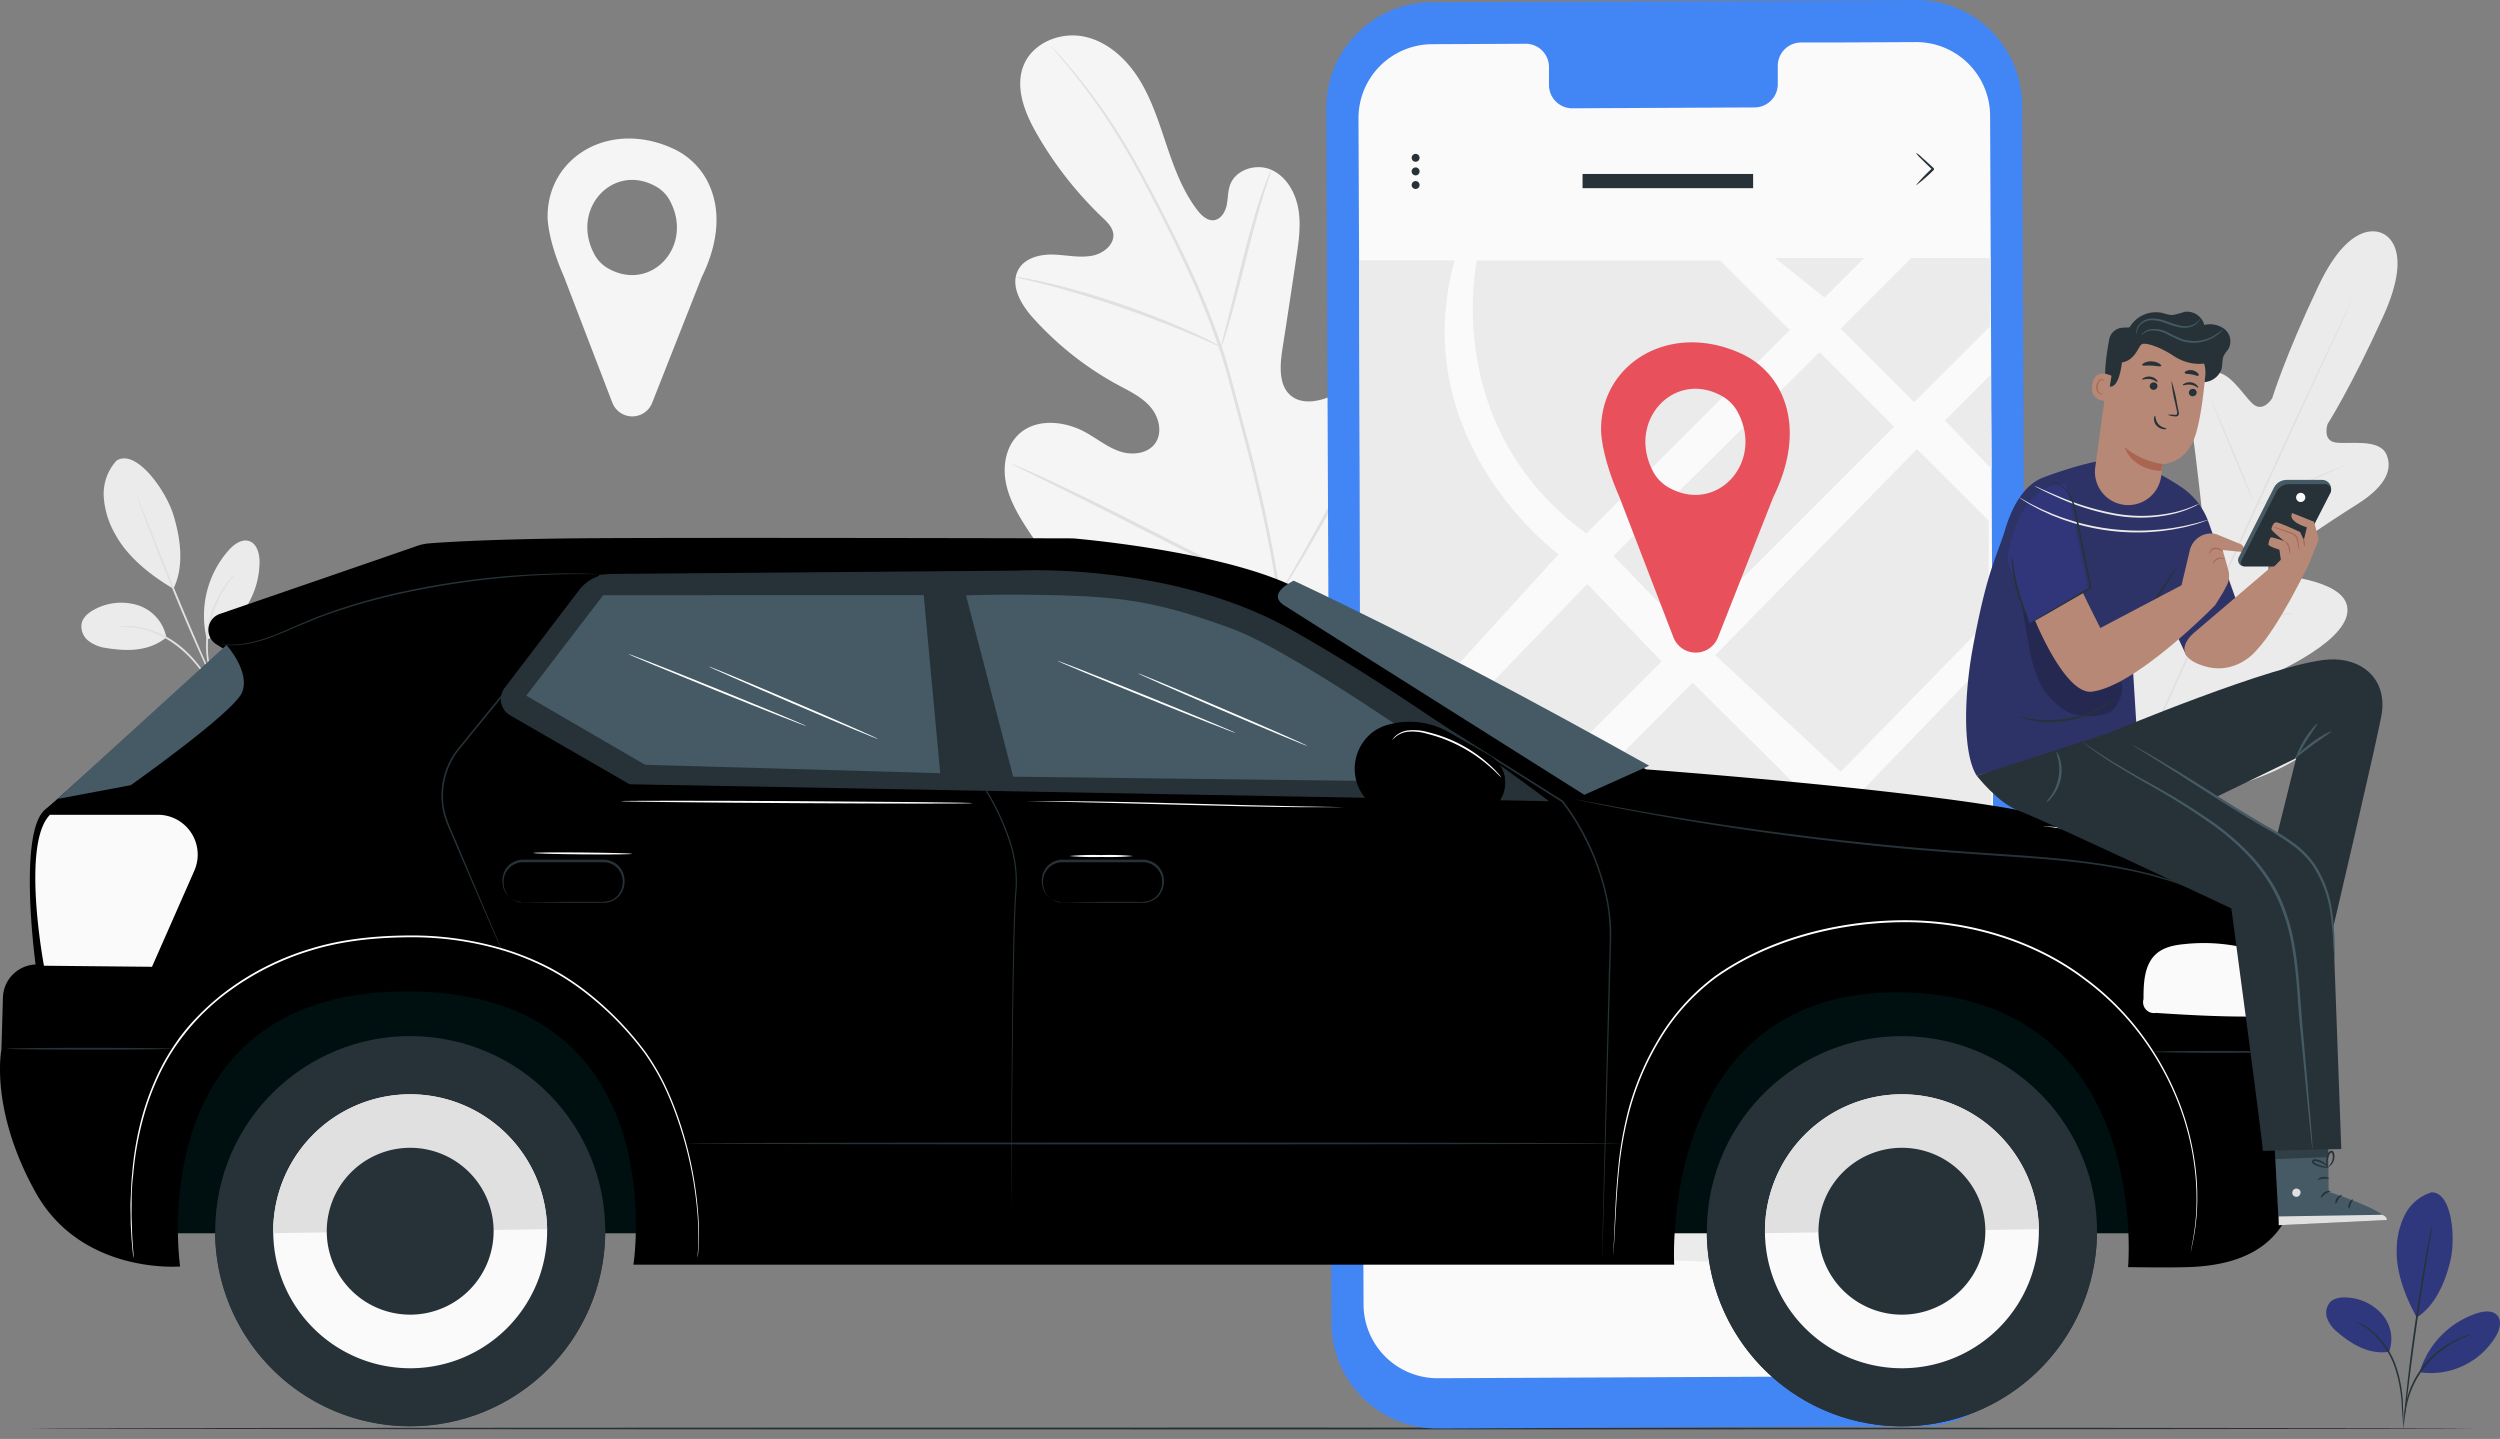 <svg xmlns="http://www.w3.org/2000/svg" width="703.778" height="405.082" viewBox="0 0 703.778 405.082"><rect x="0" y="0" width="703.778" height="405.082" fill="#808080" stroke="none"/><defs><style>.a{fill:#ebebeb;}.b{fill:#e0e0e0;}.c{fill:#f5f5f5;}.d{fill:#263238;}.e{fill:#4285f4;}.f{fill:#fafafa;}.g{fill:#e8505b;}.h{fill:#000f10;}.i{opacity:0.5;}.j{opacity:0.4;}.k{fill:#fff;}.l{fill:#455a64;}.m{fill:#2e3367;}.n{opacity:0.2;}.o{fill:#b78876;}.p{fill:#aa6550;}.q{fill:#303679;}.r{opacity:0.3;}.s{fill:#2f387c;}</style></defs><g transform="translate(0)"><path class="a" d="M639.77,126.367a13.888,13.888,0,0,0-3.572,10.265,24.5,24.5,0,0,0,3.326,10.614c3.48,6.344,10.019,11.507,16.28,15.151,3.583-7.185,1.376-16.249,0-20.776-2.238-7.185-10.614-18.713-15.993-15.295" transform="translate(-606.987 3.331)"/><path class="a" d="M663.915,175.042a11.876,11.876,0,0,0-7.853-8.992,15.787,15.787,0,0,0-12.154,1.026c-1.725.873-3.439,2.176-3.849,4.106a5.132,5.132,0,0,0,1.879,4.794,10.264,10.264,0,0,0,4.958,2.053c6.159,1.026,12.205.944,17.019-2.956" transform="translate(-617.09 4.379)"/><path class="b" d="M654.2,192.313a8.106,8.106,0,0,0-.76-1.283l-2.2-3.418c-1.889-2.833-4.5-6.929-8.664-10.265a25.5,25.5,0,0,0-12.143-5.481,17.154,17.154,0,0,0-4.106-.113,6.335,6.335,0,0,0-1.1.154c-.246.031-.38.082-.38.1a26.69,26.69,0,0,1,5.5.216,26.339,26.339,0,0,1,11.887,5.564c4.106,3.233,6.724,7.247,8.684,10.029.975,1.406,1.766,2.556,2.33,3.326A8.508,8.508,0,0,0,654.2,192.313Z" transform="translate(-591.821 4.549)"/><path class="b" d="M624.4,135.48a3.743,3.743,0,0,0,.174.626c.164.452.359,1.026.606,1.755.534,1.519,1.334,3.716,2.34,6.416,2.053,5.4,4.907,12.821,8.284,20.941s6.611,15.4,9.023,20.643c1.2,2.618,2.2,4.732,2.895,6.159.339.688.616,1.232.821,1.663a3.454,3.454,0,0,0,.318.565,3.084,3.084,0,0,0-.216-.606c-.2-.441-.431-1.027-.739-1.7-.667-1.54-1.6-3.654-2.741-6.251-2.32-5.276-5.492-12.575-8.869-20.694s-6.323-15.51-8.428-20.869c-1.027-2.638-1.889-4.794-2.494-6.354-.287-.708-.513-1.283-.7-1.725a2.567,2.567,0,0,0-.277-.565Z" transform="translate(-586.023 3.59)"/><path class="a" d="M615.128,175.555a27.808,27.808,0,0,1,6.3-24.636c1.5-1.663,3.706-3.254,5.81-2.494s2.8,3.408,2.843,5.656a23.763,23.763,0,0,1-14.6,21.946" transform="translate(-557.011 3.928)"/><path class="b" d="M629.313,157.38a7.657,7.657,0,0,0-1.026,1.026,12.891,12.891,0,0,0-1.026,1.273,19.222,19.222,0,0,0-1.273,1.776,23.668,23.668,0,0,0-1.345,2.269,27.5,27.5,0,0,0-1.314,2.751,31.3,31.3,0,0,0-1.858,6.7,30.311,30.311,0,0,0-.185,6.97,25.173,25.173,0,0,0,.462,3,22.713,22.713,0,0,0,.657,2.566,20.856,20.856,0,0,0,.739,2.053,12.24,12.24,0,0,0,.667,1.509,8.048,8.048,0,0,0,.677,1.232c.113,0-.842-1.817-1.724-4.9a23.465,23.465,0,0,1-.585-2.546,24.918,24.918,0,0,1-.411-2.967,31.064,31.064,0,0,1,.216-6.836,32.492,32.492,0,0,1,1.8-6.611,29.438,29.438,0,0,1,1.242-2.72,25.458,25.458,0,0,1,1.283-2.279C628.03,158.92,629.4,157.452,629.313,157.38Z" transform="translate(-563.159 4.17)"/><path class="a" d="M125.9,64.015s9.444,3.079.287,23.291-15.7,30.395-15.7,30.395-1.571,4.671,2.33,5.2,12.318-1.232,14.279,3.418c2.053,4.825-1.324,9.618-8.356,14.012s-22.09,14.6-23.445,15.531-2.607,3.079,0,3.9,21.823,1.878,20.756,11S93.34,188.867,91.04,189.9s-2.864,2.053-2.607,3.377,6.754,1.026,12.205,1.591,11.692,2.115,10.645,7.309-13.57,16.6-45.043,21.187l-14.72,1.17-8.612-12.082c-16.845-26.976-16.239-43.893-12.954-48.05s8.52-.431,12.451,3.387,7.955,8.931,9.115,8.284,1.612-1.714.883-4.168-7.8-24.78-1.55-31.472,19.5,7.268,21.8,8.735,3.131-.924,2.967-2.525-2.125-19.719-3.316-27.921.308-13.868,5.286-15.4c4.8-1.529,8.92,6.056,11.846,8.684s5.481-1.591,5.481-1.591,3.5-11.569,13.026-31.647,18.138-14.669,18.138-14.669" transform="translate(544.747 1.681)"/><path class="b" d="M40.609,227.555c6.929-14.771,18.805-41.234,29.152-63.91s19.688-43.113,26.545-57.976l8.15-17.5,2.176-4.794.565-1.242.185-.431s-.082.133-.226.411l-.606,1.222-2.289,4.732c-1.981,4.106-4.814,10.08-8.274,17.45-6.939,14.771-16.352,35.26-26.689,57.925S47.127,212.588,40.27,227.4" transform="translate(555.063 2.165)"/><path class="b" d="M67.187,127.56a4.763,4.763,0,0,0-1.026.339c-.636.236-1.56.616-2.689,1.088-2.269.944-5.358,2.34-8.735,3.942l-8.643,4.106-2.628,1.232a4.733,4.733,0,0,0-.944.493,5.029,5.029,0,0,0,1.026-.329c.647-.246,1.56-.616,2.689-1.109,2.258-.975,5.328-2.4,8.7-4l8.674-4.106c1.027-.493,1.92-.893,2.628-1.222A5.039,5.039,0,0,0,67.187,127.56Z" transform="translate(592.949 3.38)"/><path class="b" d="M79.577,138.376c.123,0-2.474-6.549-5.789-14.515s-6.159-14.371-6.221-14.371,2.474,6.539,5.8,14.5S79.464,138.417,79.577,138.376Z" transform="translate(554.845 2.901)"/><path class="b" d="M97.924,172.8a4.9,4.9,0,0,0-.647-.883l-1.858-2.31c-1.56-1.95-3.716-4.65-5.984-7.719s-4.229-5.913-5.635-7.986l-1.663-2.443a3.983,3.983,0,0,0-.657-.873,5.788,5.788,0,0,0,.5.965c.359.606.883,1.478,1.55,2.535,1.334,2.115,3.254,5,5.533,8.079s4.476,5.748,6.159,7.647c.821.955,1.488,1.714,1.971,2.217a4.96,4.96,0,0,0,.729.77Z" transform="translate(522.219 3.99)"/><path class="b" d="M82.154,168.11a4.1,4.1,0,0,0-1.026.062l-2.72.349c-2.3.308-5.461.77-8.941,1.3s-6.652,1.026-8.931,1.447l-2.689.482A4.885,4.885,0,0,0,56.82,172a4.108,4.108,0,0,0,1.026-.062l2.72-.349c2.289-.308,5.461-.77,8.941-1.3s6.641-1.026,8.931-1.447l2.689-.482a4.885,4.885,0,0,0,1.027-.246Z" transform="translate(563.303 4.454)"/><path class="b" d="M97.657,200.22a6.636,6.636,0,0,0-1.283.092l-3.49.431c-2.936.38-6.99.944-11.476,1.591s-8.52,1.252-11.456,1.714l-3.459.575a7.2,7.2,0,0,0-1.263.267,5.725,5.725,0,0,0,1.283-.092l3.49-.431c2.936-.38,7-.934,11.476-1.581s8.52-1.252,11.456-1.724l3.459-.565a7.346,7.346,0,0,0,1.263-.277Z" transform="translate(539.167 5.305)"/><path class="b" d="M116.178,205.192a6.818,6.818,0,0,0-.78-1.139l-2.248-3.008c-1.9-2.546-4.506-6.067-7.278-10.039s-5.194-7.627-6.929-10.265l-2.053-3.151a9.536,9.536,0,0,0-.79-1.129,6.723,6.723,0,0,0,.636,1.222c.441.78,1.1,1.878,1.94,3.233,1.663,2.71,4.034,6.4,6.816,10.378s5.43,7.473,7.4,9.967c1.026,1.252,1.8,2.248,2.361,2.926a7.865,7.865,0,0,0,.924,1.006Z" transform="translate(488.958 4.675)"/><path class="c" d="M373.063,186.893c26.3-13.232,36.194-43.421,39.274-71.4.513-4.671,1.735-9.5.113-13.9s-6.375-7.925-10.819-6.57c-3.685,1.129-5.769,4.927-8.212,7.966a27.572,27.572,0,0,1-12.41,8.838c-3.182,1.109-6.98,1.519-9.67-.524-3.685-2.782-3.357-8.4-2.659-13.016q2.012-12.9,3.921-25.816c.7-4.619,1.4-9.341.6-13.93s-3.387-9.136-7.606-11-10.029-.113-11.61,4.27c-.657,1.827-.565,3.839-.965,5.738s-1.612,3.9-3.511,4.168-3.582-1.3-4.763-2.854c-4.106-5.358-6.467-11.835-8.633-18.251s-4.209-12.965-7.8-18.682-9-10.614-15.562-11.918-14.217,1.735-16.824,7.986.226,13.437,3.593,19.319a104.475,104.475,0,0,0,18.477,23.609c1.3,1.242,2.73,2.587,3.08,4.383.554,3.233-2.8,5.872-5.995,6.436-3.613.657-7.3-.246-10.963-.339s-7.8.924-9.659,4.106c-2.577,4.445.657,9.978,4.106,13.776a89.233,89.233,0,0,0,23.979,18.888c3.223,1.735,6.641,3.346,9.043,6.159s3.449,7.185,1.324,10.193-6.539,3.449-10,2.279-6.375-3.572-9.587-5.348c-6.005-3.316-14.268-4.106-19.134.842-3.192,3.223-4.157,8.212-3.428,12.708s2.936,8.6,5.358,12.441c8.448,13.416,20.1,24.913,34.1,32.16s27.448,10.593,42.866,7.35" transform="translate(-7.706 0.257)"/><path class="b" d="M399.1,168.33a419.848,419.848,0,0,0-10.029-46.972l-3.254-12.184c-1.078-3.993-2.145-7.955-3.428-11.764a209.136,209.136,0,0,0-8.633-21.464c-3.08-6.7-6.231-12.944-9.238-18.754S358.6,46.013,355.745,41.24a166.913,166.913,0,0,0-15.172-21.556c-1.981-2.381-3.582-4.188-4.681-5.4l-1.222-1.273a4.5,4.5,0,0,0-.441-.441,2.617,2.617,0,0,0,.38.5l1.2,1.417c1.027,1.252,2.607,3.079,4.547,5.5A176.558,176.558,0,0,1,355.2,41.558c2.823,4.773,5.687,10.142,8.674,15.962s6.1,12.072,9.146,18.764a207.481,207.481,0,0,1,8.551,21.4c1.345,3.788,2.371,7.709,3.459,11.723l3.244,12.174a427.755,427.755,0,0,1,10.039,46.859" transform="translate(-38.408 0.333)"/><path class="b" d="M336.98,96.448a11.048,11.048,0,0,0,.729-1.909c.421-1.242,1.026-3.079,1.642-5.317,1.314-4.506,2.925-10.8,4.671-17.738s3.449-13.19,4.824-17.666c.688-2.238,1.263-4.044,1.673-5.286a9.52,9.52,0,0,0,.554-1.971,8.818,8.818,0,0,0-.862,1.858c-.513,1.211-1.18,2.987-1.94,5.215-1.54,4.445-3.326,10.7-5.081,17.645s-3.233,13.047-4.455,17.82c-.554,2.135-1.026,3.942-1.386,5.379a8.971,8.971,0,0,0-.369,1.971Z" transform="translate(6.8 1.234)"/><path class="b" d="M350.71,76a14.021,14.021,0,0,0,2.33.626c1.509.349,3.7.852,6.364,1.56,5.358,1.375,12.7,3.541,20.684,6.272S395.2,90,400.29,92.178c2.556,1.026,4.6,1.981,6.015,2.607a13.342,13.342,0,0,0,2.238.914,12.432,12.432,0,0,0-2.053-1.211c-1.375-.729-3.387-1.735-5.913-2.874-5.05-2.32-12.164-5.225-20.171-7.976a214.893,214.893,0,0,0-20.817-6.046c-2.7-.636-4.907-1.026-6.436-1.3A12.039,12.039,0,0,0,350.71,76Z" transform="translate(-64.763 2.014)"/><path class="b" d="M294.95,164.988a3.951,3.951,0,0,0,.513-.667l1.324-2.053c1.15-1.745,2.73-4.311,4.66-7.514,3.849-6.4,8.889-15.4,14.32-25.4s10.388-19.042,14.1-25.508c1.807-3.141,3.305-5.728,4.414-7.647.482-.831.872-1.519,1.191-2.053a3.5,3.5,0,0,0,.37-.76,5.772,5.772,0,0,0-.513.667l-1.324,2.053c-1.15,1.745-2.741,4.311-4.66,7.5-3.86,6.4-8.9,15.4-14.371,25.406s-10.378,19.041-14.094,25.508l-4.414,7.647-1.2,2.053A2.915,2.915,0,0,0,294.95,164.988Z" transform="translate(65.172 2.475)"/><path class="b" d="M334.76,127.22a6.807,6.807,0,0,0,.729.441l2.186,1.1,8.058,3.962c6.806,3.346,16.157,8.079,26.473,13.344s19.729,9.9,26.607,13.1c3.439,1.612,6.231,2.874,8.212,3.716l2.248.955a3.081,3.081,0,0,0,.811.277,3.449,3.449,0,0,0-.739-.441l-2.186-1.1L399.1,158.61c-6.806-3.346-16.147-8.079-26.473-13.344s-19.719-9.9-26.6-13.1c-3.439-1.612-6.231-2.874-8.212-3.716l-2.258-.955a3.081,3.081,0,0,0-.8-.277Z" transform="translate(-49.932 3.371)"/><path class="c" d="M489.12,59.885c0-16.742,17.594-27.356,35.537-18.959a20.4,20.4,0,0,1,9.433,9.043c4.517,8.746,2.525,18.734-1.57,27.017L518.56,112.38a6.015,6.015,0,0,1-11.209,0L493.678,76.761C488.915,65.921,489.12,59.885,489.12,59.885ZM506,74.461c12.061,7.011,24.277-5.954,17.666-18.744a9.946,9.946,0,0,0-3.829-4.106c-12.061-7.011-24.287,5.954-17.666,18.744A9.947,9.947,0,0,0,506,74.461Z" transform="translate(-334.964 1.007)"/><path class="d" d="M7.19,391.767c0,.144,153.974.267,343.876.267s343.876-.123,343.876-.267-153.974-.267-343.876-.267S7.19,391.613,7.19,391.767Z" transform="translate(1.46 10.373)"/><path class="e" d="M160.948,402.14,297.39,401.5a29.768,29.768,0,0,0,29.584-29.84L325.526,29.594A29.768,29.768,0,0,0,295.665,0L159.224.626a29.768,29.768,0,0,0-29.584,29.85l1.447,342.069a29.768,29.768,0,0,0,29.861,29.594Z" transform="translate(243.734 0)"/><path class="f" d="M159.2,12.135l26.453-.123a6.559,6.559,0,0,1,6.446,6.682v4.794a6.57,6.57,0,0,0,6.446,6.693l51.561-.246a6.559,6.559,0,0,0,6.4-6.744V18.4a6.58,6.58,0,0,1,6.4-6.744h9.31l23.147-.113a20.817,20.817,0,0,1,20.92,20.725l1.417,333.888a20.817,20.817,0,0,1-20.715,20.9l-136.175.626a20.817,20.817,0,0,1-20.91-20.725L138.47,33.076A20.817,20.817,0,0,1,159.2,12.135Z" transform="translate(243.957 0.306)"/><path class="a" d="M181.91,70.73H159.594L139.68,90.644l20.694,20.7,21.3-21.29Z" transform="translate(378.491 1.874)"/><path class="a" d="M188.341,81.909,199.519,70.73H174.36Z" transform="translate(325.283 1.874)"/><path class="a" d="M284.032,91.016l-19.6-19.586H195.969s-10.48,46.808,30.795,76.854Z" transform="translate(219.81 1.893)"/><path class="a" d="M224.2,96.6l20.961,20.971-58.007,58.007L166.19,153.909Z" transform="translate(288.031 2.56)"/><path class="a" d="M152.569,129.284,139.44,115.653l12.883-12.883Z" transform="translate(408.079 2.723)"/><path class="a" d="M197.016,123.15,217.2,143.331v28.044l-41.665,42.63-35.3-32.848Z" transform="translate(342.64 3.263)"/><path class="a" d="M314.339,154.136S271.1,122.437,285.084,71.4H258.2l.328,144.069Z" transform="translate(124.402 1.892)"/><path class="a" d="M292.741,160.13l20.91,21.834-64.1,64.094L229.94,225.282Z" transform="translate(154.099 4.243)"/><path class="a" d="M255.085,187.22l32.848,32.622L222.227,285.1l-32.8-31.708Z" transform="translate(221.401 4.961)"/><path class="a" d="M302.67,347.794,252.443,295.72,204.66,344.427Z" transform="translate(191.03 7.835)"/><path class="a" d="M313.571,290.518,261.22,238.69c0,2.3.452,107.495.452,107.495Z" transform="translate(122.07 6.324)"/><path class="a" d="M192.726,260.81,163.05,290.486l58.582,60.471,27.079-32.478Z" transform="translate(287.701 6.91)"/><path class="a" d="M214.045,324.836c-2.8-.287-74.565-67.482-74.565-67.482l74.565-77.264Z" transform="translate(346.562 4.772)"/><path class="a" d="M179.674,336.405,162.4,321.1,138.47,349.359h41.2V338.55" transform="translate(381.97 8.508)"/><path class="d" d="M155.25,51.149a43.686,43.686,0,0,0,5.132-4.465h0v-.39h0l-.062-.062-.123-.123-.257-.236-.493-.452-.934-.862L156.9,43.122a6.99,6.99,0,0,0-1.581-1.222,7.545,7.545,0,0,0,1.211,1.447l1.54,1.519.914.883.493.462.246.236.123.123.072.062h0v-.39h0a43.524,43.524,0,0,0-4.671,4.907Z" transform="translate(384.036 1.11)"/><path class="d" d="M296.31,43.309a1.109,1.109,0,1,0,1.109-1.109,1.109,1.109,0,0,0-1.109,1.109Z" transform="translate(101.094 1.118)"/><path class="d" d="M296.628,46.248a1.119,1.119,0,1,0,1.581,0A1.119,1.119,0,0,0,296.628,46.248Z" transform="translate(101.094 1.217)"/><path class="d" d="M296.31,50.769a1.109,1.109,0,1,0,1.109-1.109,1.109,1.109,0,0,0-1.109,1.109Z" transform="translate(101.094 1.316)"/><rect class="d" width="48.019" height="4.003" transform="translate(445.506 48.974)"/><path class="g" d="M194.783,118.351c0-18.7,19.657-30.559,39.695-21.177a22.706,22.706,0,0,1,10.542,10.1c5.05,9.762,2.823,20.92-1.755,30.179l-15.592,39.53a6.724,6.724,0,0,1-12.523-.062L199.864,137.2C194.568,125.1,194.783,118.351,194.783,118.351Zm18.826,16.28c13.478,7.832,27.13-6.652,19.74-20.94a11.291,11.291,0,0,0-4.27-4.537c-13.478-7.832-27.13,6.652-19.739,20.941a11.291,11.291,0,0,0,4.27,4.537Z" transform="translate(255.937 2.488)"/><rect class="h" width="569.52" height="83.567" transform="translate(42.422 263.594)"/><g class="i" transform="translate(42.422 263.594)"><rect class="h" width="569.52" height="83.567" transform="translate(0)"/></g><ellipse class="d" cx="54.917" cy="54.917" rx="54.917" ry="54.917" transform="translate(586.523 405.082) rotate(-176.15)"/><path class="d" d="M220.369,336.75v.144a54.923,54.923,0,0,1-109.835,1.581v-.144Z" transform="translate(369.944 8.922)"/><path class="f" d="M203.572,338.1a38.555,38.555,0,1,1-39.11-37.98A38.555,38.555,0,0,1,203.572,338.1Z" transform="translate(370.389 7.952)"/><path class="b" d="M164.464,300.1a38.555,38.555,0,0,1,39.109,37.98l-77.1,1.109A38.555,38.555,0,0,1,164.464,300.1Z" transform="translate(370.388 7.951)"/><path class="d" d="M188.118,337.928A23.486,23.486,0,1,1,164.3,314.78,23.486,23.486,0,0,1,188.118,337.928Z" transform="translate(370.775 8.34)"/><ellipse class="d" cx="54.917" cy="54.917" rx="54.917" ry="54.917" transform="matrix(-0.998, -0.058, 0.058, -0.998, 167.101, 404.564)"/><path class="d" d="M629.469,336.75v.144a54.923,54.923,0,0,1-109.835,1.581v-.144Z" transform="translate(-459.095 8.922)"/><path class="f" d="M612.672,338.1a38.555,38.555,0,1,1-39.109-37.98,38.555,38.555,0,0,1,39.109,37.98Z" transform="translate(-458.65 7.952)"/><path class="b" d="M573.564,300.1a38.555,38.555,0,0,1,39.11,37.98l-77.1,1.109A38.555,38.555,0,0,1,573.564,300.1Z" transform="translate(-458.652 7.951)"/><path class="d" d="M597.218,337.928A23.486,23.486,0,1,1,573.4,314.78,23.486,23.486,0,0,1,597.218,337.928Z" transform="translate(-458.264 8.34)"/><path d="M518.131,212.682S599,218.646,628.993,225.369c21.1,4.763,61.836,12.9,61.343,38.535L687.1,282.268s15.12,6.908,15.12,24.513,3.685,44.93-31.585,46.018c-5.81.185-16.855,0-16.855,0s6.775-75.109-62.236-77.305c-70.192-2.238-65.531,76.618-65.531,76.618H233.022s12.031-76.813-63.54-76.936-64.074,77.439-64.074,77.439-27.8,2.4-40.742-20.961S55.1,291.619,55.1,291.619l.431-14.771a9.567,9.567,0,0,1,9.187-9.238h0s-5.05-37.19,2.7-43.626,50.216-45.258,50.216-45.258l-2.053-1.273a4.763,4.763,0,0,1,1.026-8.54c16.126-5.543,48.009-16.506,55.5-19.134a13.919,13.919,0,0,1,3.48-.729c4.475-.349,17.142-1.15,40.382-1.4,28.331-.3,140.774,0,140.774,0s38.7,3.182,60.255,12.677C439.656,170.318,518.131,212.682,518.131,212.682Z" transform="translate(-54.703 3.909)"/><g class="j" transform="translate(623.191 308.292)"><path d="M66.6,300.7c2.936-.6,7.432-.657,9.67,1.334,1.663,1.478,2.053,3.86,2.351,6.067a25.827,25.827,0,0,1-.205,9.105,11.055,11.055,0,0,1-5.132,7.257c-2.679,1.458-6.354,1.222-8.438-1.027-1.909-2.053-2.125-5.133-2.053-7.883.072-3.962-.246-7.319.482-11.209a5.5,5.5,0,0,1,1.026-2.258,3.08,3.08,0,0,1,2.34-1.406" transform="translate(-62.78 -300.335)"/></g><path class="f" d="M95.49,279.324c-8.582,0-16.906-.472-25.478-1.026a3.079,3.079,0,0,1-3.5-3.89c0-4.6.185-9.824,3.675-12.821,2.135-1.837,5.061-2.4,7.853-2.669a50.872,50.872,0,0,1,20.684,2.053Z" transform="translate(536.909 6.853)"/><path class="k" d="M83.013,346.982a5.562,5.562,0,0,1,.072-.729c.072-.482.082-1.222.144-2.156.1-1.909.257-4.7.452-8.284s.441-8,.955-13.088a103.471,103.471,0,0,1,3.08-17.071A77.821,77.821,0,0,1,95.927,286.4a60.564,60.564,0,0,1,15.972-17.82c13.858-9.844,32.571-15.4,52.146-15.654s38.268,5.964,51.766,16.3a75.959,75.959,0,0,1,16.814,17.142,81.141,81.141,0,0,1,9.834,18.477,74.935,74.935,0,0,1,4.157,16.8,70.531,70.531,0,0,1,.5,13.078,64.925,64.925,0,0,1-1.026,8.212c-.164.924-.3,1.632-.38,2.125s-.113.729-.113.729.062-.246.164-.719.246-1.2.431-2.115a59.7,59.7,0,0,0,1.109-8.212,69.3,69.3,0,0,0-.411-13.129,75.521,75.521,0,0,0-4.106-16.9,81.463,81.463,0,0,0-9.834-18.631A75.962,75.962,0,0,0,216.078,268.8c-13.57-10.419-32.335-16.681-52.074-16.424s-38.463,5.841-52.423,15.8a60.706,60.706,0,0,0-16.044,17.994,77.89,77.89,0,0,0-8.212,19.38A102.979,102.979,0,0,0,84.368,322.7c-.493,5.133-.7,9.505-.862,13.108s-.277,6.375-.359,8.284c0,.944-.062,1.653-.082,2.156S83.013,346.982,83.013,346.982Z" transform="translate(371.125 6.687)"/><path class="d" d="M430.734,350.787v-.616l.062-1.827c0-1.612.123-3.993.226-7.093.175-6.221.431-15.336.76-26.915s.708-25.662,1.15-41.778q.154-6.056.339-12.482a42.331,42.331,0,0,0-.287-6.518c-.154-1.088-.308-2.2-.462-3.305s-.452-2.2-.688-3.305a68.91,68.91,0,0,0-12.082-25.662h0l-50.74-31.965-13.693-8.633a108.235,108.235,0,0,0-14.5-8.089,147.749,147.749,0,0,0-15.777-6.364c-2.689-.944-5.451-1.725-8.212-2.546s-5.574-1.5-8.427-2.053a191.337,191.337,0,0,0-32.7-4.106,306.688,306.688,0,0,0-31.657.113h-.3l.062.3c4.866,21.731,9.444,42.209,13.642,60.994h0a66.621,66.621,0,0,1,6.108,13.1,35.62,35.62,0,0,1,2.053,13.56c-.349,4.506-.472,8.91-.585,13.19s-.164,8.438-.246,12.462c-.236,16.116-.3,30.179-.339,41.758s0,20.674,0,26.894v0c0-6.221.092-15.315.154-26.894s.185-25.662.452-41.748q.144-6.036.267-12.462c.123-4.28.257-8.674.616-13.17a36.185,36.185,0,0,0-2.053-13.735,66.456,66.456,0,0,0-6.159-13.2v.072c-4.178-18.785-8.746-39.274-13.581-61l-.236.318a308.465,308.465,0,0,1,31.6-.092,192.162,192.162,0,0,1,32.612,4.106c2.833.575,5.615,1.365,8.4,2.053s5.5,1.591,8.212,2.535a148.758,148.758,0,0,1,15.7,6.262A107.727,107.727,0,0,1,355.01,181.1l13.714,8.623,50.76,31.945h-.051a65.45,65.45,0,0,1,7.432,12.318,66.294,66.294,0,0,1,4.558,13.057c2.31,8.8,1.139,17.45,1.129,25.519-.4,16.116-.749,30.179-1.026,41.768s-.493,20.694-.636,26.925c-.072,3.079-.123,5.482-.154,7.093v2.443Z" transform="translate(20.294 4.165)"/><path class="d" d="M568.175,159.366h-1.889l-5.451-.133-20.212-.4-68.149-1.242h-.133l-.082.092-9.546,11.692-27.264,33.433-3.079,3.808a20.971,20.971,0,0,0-4.6,12.985,21.188,21.188,0,0,0,1.653,8.386l3.079,7.185c3.973,9.238,7.185,16.629,9.423,21.8,1.119,2.546,1.991,4.537,2.587,5.913l.688,1.529c.154.349.246.513.246.513s-.062-.185-.2-.534-.37-.883-.636-1.55c-.585-1.386-1.417-3.387-2.494-5.954-2.2-5.132-5.358-12.657-9.238-21.864-1.766-4.65-4.876-9.526-4.66-15.48a20.963,20.963,0,0,1,2.053-8.735,21.473,21.473,0,0,1,2.5-3.993l3.08-3.8c8.4-10.265,17.615-21.556,27.294-33.4l9.526-11.61-.205.092,68.139,1.027,20.222.246h7.339Z" transform="translate(-303.496 4.176)"/><path class="d" d="M372.194,247.9a3.96,3.96,0,0,1-.811-.123,5.7,5.7,0,0,1-2.166-.852,5.563,5.563,0,0,1-2.186-2.864,6.157,6.157,0,0,1-.287-2.258,5.656,5.656,0,0,1,.636-2.443,5.461,5.461,0,0,1,4.732-2.874H394.89a5.369,5.369,0,0,1,5.328,4.763,5.954,5.954,0,0,1-.657,3.624,5.41,5.41,0,0,1-2.618,2.34,8.345,8.345,0,0,1-3.418.411h-9.392l-8.736.082h-2.371a5.266,5.266,0,0,0-.831.051,4.034,4.034,0,0,0,.832,0l2.371.051,8.736.082H395.3a5.861,5.861,0,0,0,4.712-2.956,6.57,6.57,0,0,0,.729-3.931,5.9,5.9,0,0,0-5.851-5.245H372.1a5.831,5.831,0,0,0-5.05,3.141,5.964,5.964,0,0,0-.647,2.618,6.55,6.55,0,0,0,.339,2.361,5.687,5.687,0,0,0,2.361,2.936,5.594,5.594,0,0,0,2.258.79A3.2,3.2,0,0,0,372.194,247.9Z" transform="translate(-73.118 6.247)"/><path class="d" d="M520.124,247.9a3.959,3.959,0,0,1-.811-.123,5.7,5.7,0,0,1-2.166-.852,5.564,5.564,0,0,1-2.186-2.864,6.157,6.157,0,0,1-.287-2.258,5.657,5.657,0,0,1,.636-2.443,5.461,5.461,0,0,1,4.732-2.874H542.82a5.368,5.368,0,0,1,5.328,4.763,5.952,5.952,0,0,1-.657,3.624,5.409,5.409,0,0,1-2.617,2.34,8.346,8.346,0,0,1-3.418.411h-9.392l-8.735.082h-2.371a5.269,5.269,0,0,0-.831.051,4.033,4.033,0,0,0,.831,0l2.371.051,8.735.082h11.168a5.862,5.862,0,0,0,4.712-2.956,6.569,6.569,0,0,0,.729-3.931,5.9,5.9,0,0,0-5.851-5.245H520.032a5.83,5.83,0,0,0-5.05,3.141,5.963,5.963,0,0,0-.647,2.618,6.548,6.548,0,0,0,.339,2.361,5.687,5.687,0,0,0,2.361,2.936,5.6,5.6,0,0,0,2.258.79A3.2,3.2,0,0,0,520.124,247.9Z" transform="translate(-372.897 6.247)"/><path class="f" d="M635.525,223.45h30.384a11.2,11.2,0,0,1,9.916,5.994h0a11.23,11.23,0,0,1,.339,9.741l-11.918,27.058-30.415-.3S627.354,231.641,635.525,223.45Z" transform="translate(-621.455 5.92)"/><path class="d" d="M555.889,221.4l-156.777-2.884-102.034-1.878-33.648-19.421a5.235,5.235,0,0,1-1.55-7.688l20.951-27.52a11.63,11.63,0,0,1,9.177-4.588l114.126-.934s42.969-2.494,76.823,16.424C518.6,192.944,555.889,221.4,555.889,221.4Z" transform="translate(-119.837 4.143)"/><path class="l" d="M237.81,159.25s-7.853,3.582-2.741,6.908,84.542,53.378,84.542,53.378l18.261-8.191C305.527,193.268,272.864,175.766,237.81,159.25Z" transform="translate(126.388 4.219)"/><path class="d" d="M67.9,219.22s.164.051.493.123l1.447.308,5.574,1.16c4.845.965,11.866,2.31,20.53,3.808,17.45,3,41.594,6.487,68.457,8.818,6.724.585,13.283,1.027,19.627,1.478s12.462.8,18.272,1.334c11.63,1.026,22.039,2.7,30.5,5.225a86.163,86.163,0,0,1,19.226,8.017c2.186,1.15,3.736,2.279,4.845,2.956l1.252.8.431.257a4.4,4.4,0,0,0-.4-.308l-1.222-.831a56.75,56.75,0,0,0-4.8-3.079,84.173,84.173,0,0,0-19.226-8.212c-8.469-2.566-18.918-4.3-30.549-5.348-5.82-.544-11.948-.944-18.282-1.365s-12.9-.9-19.616-1.488c-26.853-2.32-51.027-5.759-68.447-8.653-8.715-1.447-15.736-2.741-20.6-3.644l-5.584-1.027-1.458-.267A4.38,4.38,0,0,0,67.9,219.22Z" transform="translate(375.532 5.808)"/><path class="d" d="M638.27,287.617c0,.144,10.45.267,23.332.267s23.343-.123,23.343-.267-10.45-.267-23.343-.267S638.27,287.473,638.27,287.617Z" transform="translate(-636.344 7.614)"/><path class="d" d="M240.84,313.6c0,.144,58.982.267,131.73.267s131.74-.123,131.74-.267-58.972-.267-131.74-.267S240.84,313.443,240.84,313.6Z" transform="translate(-47.749 8.302)"/><path class="d" d="M58.88,288.477c0,.144,8.345.267,18.631.267s18.621-.123,18.621-.267-8.335-.267-18.621-.267S58.88,288.333,58.88,288.477Z" transform="translate(547.211 7.636)"/><path class="l" d="M666.314,176.88s7,7.842,4.25,13.591-31.2,25.878-31.2,25.878l-20.643,3.88Z" transform="translate(-602.542 4.687)"/><path class="l" d="M539.668,163.22l4.64,50.124-83.064-2.371L427.77,191.521l21.669-28.3Z" transform="translate(-279.63 4.325)"/><path class="l" d="M424.407,215.914s-50.114-36.194-69.884-43.38c-19.083-6.949-29.029-8.684-46.952-9.238-17.132-.482-27.572,0-27.572,0l13.262,51.027Z" transform="translate(-8.044 4.321)"/><path d="M314.813,215.147h0a8.777,8.777,0,0,0-4.475-7.647l-11.517-6.467a21.875,21.875,0,0,0-10.747-2.813h0a21.955,21.955,0,0,0-6.836,1.088,12.472,12.472,0,0,0-8.386,11.456h0a12.677,12.677,0,0,0,12.677,13.17h20.53a8.777,8.777,0,0,0,8.756-8.787Z" transform="translate(108.901 5.252)"/><path d="M315.182,215.155a6.955,6.955,0,0,1-.133,1.119,8.777,8.777,0,0,1-1.026,3.008,9.023,9.023,0,0,1-3.531,3.47,8.683,8.683,0,0,1-2.956.934c-1.088.123-2.3,0-3.541.062L286.43,223.7a13.344,13.344,0,0,1-4.886-.8,12.544,12.544,0,0,1-7.278-7.185,12.769,12.769,0,0,1-.76-5.43,12.41,12.41,0,0,1,5.184-9.238,13.2,13.2,0,0,1,4.753-2,21.25,21.25,0,0,1,4.968-.585,21.557,21.557,0,0,1,9.013,1.93c1.324.585,2.535,1.334,3.736,1.981l3.428,1.909,5.9,3.275a8.653,8.653,0,0,1,3.5,3.49,8.909,8.909,0,0,1,1.027,3.008c.1.729.092,1.109.123,1.109a5.415,5.415,0,0,0,0-1.119,8.376,8.376,0,0,0-.944-3.079,8.89,8.89,0,0,0-3.562-3.644l-5.861-3.336-3.408-1.94c-1.191-.657-2.4-1.417-3.757-2.053a22.059,22.059,0,0,0-9.238-2.053,21.7,21.7,0,0,0-5.132.585,13.879,13.879,0,0,0-4.948,2.053,13,13,0,0,0-5.41,9.577,13.211,13.211,0,0,0,.8,5.666,12.975,12.975,0,0,0,7.6,7.493,13.56,13.56,0,0,0,5.061.821l17.563-.062a33.971,33.971,0,0,0,3.582-.1,8.879,8.879,0,0,0,3.079-1.027,9.238,9.238,0,0,0,3.572-3.644,8.581,8.581,0,0,0,.934-3.08A6.72,6.72,0,0,0,315.182,215.155Z" transform="translate(108.531 5.244)"/><path class="k" d="M494.8,347.344v-.719c0-.472-.072-1.18-.133-2.053s-.164-2.053-.226-3.387-.1-2.884-.164-4.63,0-3.675,0-5.8a59.517,59.517,0,0,1,.441-6.878,88.974,88.974,0,0,1,3.007-16.568,73.291,73.291,0,0,1,3.264-9.187,61.193,61.193,0,0,1,4.958-9.331A63.581,63.581,0,0,1,522,272.04,75.9,75.9,0,0,1,545.013,260.7c8.561-2.628,17.882-3.582,27.366-3.644a89.572,89.572,0,0,1,27.3,3.973,75.969,75.969,0,0,1,12.133,5.04,69.671,69.671,0,0,1,10.552,6.888,88.122,88.122,0,0,1,16.26,16.67,66.339,66.339,0,0,1,5.4,9.074,89.148,89.148,0,0,1,3.716,9.023,107.329,107.329,0,0,1,5.923,28.8c.164,3.48.154,6.159.062,8.017-.051.9-.092,1.6-.123,2.053a4.361,4.361,0,0,0,0,.719,4.534,4.534,0,0,1,.082-.708c.082-.462.092-1.18.174-2.053a79.369,79.369,0,0,0,0-8.037,105.73,105.73,0,0,0-5.779-28.916,89.709,89.709,0,0,0-3.726-9.074,64.582,64.582,0,0,0-5.41-9.156,88.4,88.4,0,0,0-16.311-16.8,71.023,71.023,0,0,0-10.624-6.96,76.849,76.849,0,0,0-12.226-5.061,90.064,90.064,0,0,0-27.469-4c-9.526.062-18.888,1.026-27.52,3.675a76.1,76.1,0,0,0-23.158,11.456,69.623,69.623,0,0,0-9.074,7.955,55.433,55.433,0,0,0-7.052,8.951,60.562,60.562,0,0,0-4.958,9.4,74.04,74.04,0,0,0-3.264,9.238,88.507,88.507,0,0,0-2.895,16.588c-.277,2.474-.277,4.783-.4,6.908s0,4.106,0,5.81.144,3.285.205,4.629.205,2.474.277,3.387.154,1.591.2,2.053A4.425,4.425,0,0,0,494.8,347.344Z" transform="translate(-457.209 6.797)"/><path class="k" d="M316.11,219.72h.934l2.669.051,9.854.185c8.3.154,19.791.462,32.478.8s24.174.6,32.489.657h12.523l-2.669-.062-9.844-.174c-8.315-.154-19.8-.462-32.489-.811s-24.174-.585-32.489-.647H316.346C316.182,219.7,316.11,219.71,316.11,219.72Z" transform="translate(-28.695 5.821)"/><path class="k" d="M374.84,234.768a76.9,76.9,0,0,0,8.992.267,76.9,76.9,0,0,0,8.992-.267,74.292,74.292,0,0,0-8.992-.267A74.289,74.289,0,0,0,374.84,234.768Z" transform="translate(-73.813 6.212)"/><path class="k" d="M346.8,181.24c-.051.144,11.107,4.794,24.934,10.388s25.077,10.019,25.139,9.885-11.107-4.783-24.944-10.388S346.851,181.107,346.8,181.24Z" transform="translate(-49.079 4.802)"/><path class="k" d="M327.08,184.66c-.062.133,10.573,4.814,23.733,10.46s23.9,10.1,23.958,9.967-10.573-4.825-23.743-10.46S327.131,184.527,327.08,184.66Z" transform="translate(-6.735 4.893)"/><path class="k" d="M464.53,179.35c-.062.144,11.107,4.783,24.934,10.388s25.077,10.019,25.129,9.885-11.107-4.783-24.934-10.388S464.581,179.217,464.53,179.35Z" transform="translate(-287.648 4.752)"/><path class="k" d="M444.8,182.77c-.051.133,10.573,4.814,23.743,10.46s23.9,10.1,23.958,9.967-10.573-4.825-23.743-10.46S444.862,182.637,444.8,182.77Z" transform="translate(-245.304 4.843)"/><path class="k" d="M418.81,219.713c0,.154,22.2.4,49.59.565s49.59.174,49.59,0-22.193-.4-49.59-.565S418.81,219.569,418.81,219.713Z" transform="translate(-244.114 5.818)"/><path class="k" d="M512.28,233.924c0,.154,6.221.328,13.909.4s13.909,0,13.909-.144-6.221-.318-13.909-.39S512.28,233.781,512.28,233.924Z" transform="translate(-362.169 6.194)"/><path class="k" d="M71.37,226.53a2.259,2.259,0,0,0,.606.113l1.735.226c.76.092,1.683.205,2.751.38s2.289.328,3.624.6c2.679.462,5.841,1.17,9.321,2.053a101.172,101.172,0,0,1,11.1,3.665,116.925,116.925,0,0,1,10.634,4.866c3.182,1.683,5.984,3.316,8.212,4.794,1.16.708,2.166,1.427,3.079,2.053s1.663,1.139,2.279,1.591l1.427,1.026a2.115,2.115,0,0,0,.523.318,2.822,2.822,0,0,0-.462-.411l-1.365-1.088c-.6-.482-1.334-1.026-2.227-1.673s-1.878-1.365-3.028-2.053c-2.258-1.519-5.05-3.2-8.212-4.917a101.16,101.16,0,0,0-21.844-8.561c-3.49-.9-6.682-1.571-9.382-1.991-1.345-.246-2.566-.38-3.644-.524s-2.053-.226-2.772-.287l-1.745-.123a2.165,2.165,0,0,0-.606-.051Z" transform="translate(503.864 6.002)"/><path class="k" d="M273.924,203.012a13.149,13.149,0,0,1,1.027-.955,6.744,6.744,0,0,1,3.387-1.376,14.791,14.791,0,0,1,5.471.6,41.168,41.168,0,0,1,6.467,2.2,42.137,42.137,0,0,1,10.511,6.539c2.443,2.053,3.737,3.562,3.808,3.49a6.354,6.354,0,0,0-.862-1.1,34.993,34.993,0,0,0-2.7-2.679,39.129,39.129,0,0,0-10.542-6.744,40.264,40.264,0,0,0-6.559-2.186,14.546,14.546,0,0,0-5.646-.482,6.672,6.672,0,0,0-3.47,1.581,4.436,4.436,0,0,0-.688.79C273.955,202.889,273.9,203,273.924,203.012Z" transform="translate(118.009 5.305)"/><path class="d" d="M519.72,177.041a16.793,16.793,0,0,0,4.373.441,26.053,26.053,0,0,0,5.133-.636,44.866,44.866,0,0,0,6.529-2.053c2.371-.893,4.907-2.053,7.637-3.192l4.26-1.725c1.468-.585,3.008-1.088,4.578-1.653a176.319,176.319,0,0,1,20.92-5.707,240.537,240.537,0,0,1,39.1-4.866c2.525-.133,4.8-.144,6.806-.2h5.132l3.244.072h1.139a1.37,1.37,0,0,0-.288,0h-.842l-3.254-.174-5.132-.092c-2.053,0-4.291,0-6.816.113a228.591,228.591,0,0,0-39.2,4.722,175.586,175.586,0,0,0-20.971,5.759c-1.571.585-3.08,1.1-4.589,1.694l-4.26,1.745c-2.73,1.191-5.245,2.34-7.6,3.254a48.246,48.246,0,0,1-6.457,2.053,28.062,28.062,0,0,1-5.071.719,21.5,21.5,0,0,1-3.234-.123l-.842-.1a.883.883,0,0,0-.3-.051Z" transform="translate(-458.277 4.167)"/><path class="m" d="M73.781,179.279c4.106-22.46,6.857-25.909,9.187-33.638s6.005-12.749,10.593-14.515c3.079-1.191,18.538-6.765,23.928-4.917A67.05,67.05,0,0,1,132.4,133.7a19.966,19.966,0,0,1,7.781,9.947l8.212,23.168L133.965,181.24l-7.247-15.4-7.863,18.426,1.16,18.631-45.1,12.133C70.835,208.473,71.451,192.029,73.781,179.279Z" transform="translate(481.539 3.334)"/><g class="n" transform="translate(567.033 158.08)"><path d="M103.6,154c1.991,11.692,2.31,13.344,4.3,25,.688,4.014,2.679,10.265,5.543,13.17,2.115,2.145,4.188,4.219,7.124,4.917,2.741.647,6.888.719,9.464-.421s4.763-6.159,3.706-8.725c-3.829.811-5.009,2.053-8.3,0-2.884-1.827-6.96-5.872-8.52-8.9-6.59-12.739-8.4-13.19-13.344-25.036" transform="translate(-103.565 -154)"/></g><path class="d" d="M88.426,176.65a29.461,29.461,0,0,0,1.991-3.079l4.64-7.586c1.827-2.864,3.47-5.461,4.763-7.5a28.038,28.038,0,0,0,1.92-3.151,3.224,3.224,0,0,0-.647.76c-.39.5-.934,1.252-1.581,2.186-1.314,1.858-3.079,4.476-4.907,7.432s-3.418,5.677-4.517,7.668c-.554,1.026-1.027,1.817-1.273,2.381A5.4,5.4,0,0,0,88.426,176.65Z" transform="translate(511.28 4.116)"/><path class="d" d="M105.7,196.659a4.455,4.455,0,0,0,1.026.4,10.842,10.842,0,0,0,1.283.359c.5.113,1.078.267,1.725.359a28.5,28.5,0,0,0,4.558.411,29.409,29.409,0,0,0,11-2.053,28.249,28.249,0,0,0,4.106-2,17.031,17.031,0,0,0,1.478-.944,12.024,12.024,0,0,0,1.027-.78c.565-.462.873-.719.842-.749s-1.324.914-3.582,2.145a32.385,32.385,0,0,1-4.106,1.868,34.532,34.532,0,0,1-5.327,1.458,33.271,33.271,0,0,1-5.5.513,32.068,32.068,0,0,1-4.506-.287C107.269,197.049,105.749,196.567,105.7,196.659Z" transform="translate(462.536 5.078)"/><path class="o" d="M83.65,162.867c.072.411,4.927,10.06,4.927,10.06l22.87-12.051,2.33-9.854a6.159,6.159,0,0,1,7.411-4.547l6.744,2.761a1.807,1.807,0,0,1,1.109,1.3c.092.5,0,1.026-.893.914-1.673-.123-5.132-.5-5.132-.5l1.591,5.615a5.964,5.964,0,0,1-.452,4.4l-1.026,1.95-2.248,3.6h0s-22.224,22.829-34.706,24.318c-7.5.893-16-20.14-16-20.14Z" transform="translate(502.68 3.877)"/><path class="p" d="M79.842,151.227a2.407,2.407,0,0,0-.554-.493,3.08,3.08,0,0,0-1.735-.534,1.827,1.827,0,0,0-1.529,1.027c-.216.462-.072.78,0,.76s0-.3.246-.647a1.745,1.745,0,0,1,1.345-.76,3.356,3.356,0,0,1,1.591.4C79.565,151.134,79.812,151.268,79.842,151.227Z" transform="translate(546.019 3.98)"/><path class="p" d="M75.525,154.654s.154-.185.37-.452a2.6,2.6,0,0,1,1.027-.79,2.7,2.7,0,0,1,1.314-.154c.349.051.554.133.585.082s-.164-.2-.534-.308a2.351,2.351,0,0,0-1.488.062,2.258,2.258,0,0,0-1.129.975C75.5,154.408,75.484,154.644,75.525,154.654Z" transform="translate(547.451 4.052)"/><path class="q" d="M129.568,132.77l6.159,29.347-16.424,9.9L113,153.978S115.607,132.052,129.568,132.77Z" transform="translate(452.062 3.517)"/><path class="a" d="M82.6,133.28a1.941,1.941,0,0,0,.411.257l1.252.657c1.088.565,2.679,1.334,4.691,2.227a68.7,68.7,0,0,0,16.311,5.132,40.691,40.691,0,0,0,17.019-.565,29.123,29.123,0,0,0,4.9-1.755,11.49,11.49,0,0,0,1.263-.636,2.14,2.14,0,0,0,.411-.267,17.77,17.77,0,0,0-1.755.708,33.078,33.078,0,0,1-4.907,1.581,42.313,42.313,0,0,1-16.876.421A74.729,74.729,0,0,1,89.1,136.072c-2.053-.842-3.624-1.56-4.742-2.053a11.908,11.908,0,0,0-1.755-.739Z" transform="translate(490.14 3.531)"/><path class="a" d="M80.01,136.43a3.933,3.933,0,0,0,.452.339c.308.205.821.523,1.365.873a24.989,24.989,0,0,0,2.217,1.283c.883.472,1.868,1.027,3.018,1.54l1.8.831c.626.277,1.3.513,1.991.79,1.365.575,2.874,1.027,4.465,1.55a61.8,61.8,0,0,0,21.4,2.535c1.663-.133,3.244-.226,4.7-.472.739-.1,1.447-.174,2.125-.308l1.93-.38c1.242-.216,2.34-.544,3.305-.79a25.324,25.324,0,0,0,2.423-.739l1.529-.524a1.908,1.908,0,0,0,.513-.226,3.668,3.668,0,0,0-.554.123l-1.55.431c-.667.205-1.5.431-2.464.647s-2.053.513-3.305.708l-1.93.349c-.667.113-1.376.175-2.053.277-1.458.216-3.079.287-4.671.411a64.475,64.475,0,0,1-21.248-2.515c-1.571-.5-3.079-.944-4.445-1.488-.688-.267-1.355-.493-1.981-.77l-1.8-.78c-1.16-.472-2.156-1.026-3.079-1.458a24.59,24.59,0,0,1-2.248-1.211l-1.406-.78a2.875,2.875,0,0,0-.5-.246Z" transform="translate(488.408 3.615)"/><path class="d" d="M112.03,172.028a7.935,7.935,0,0,0,1.334-.678l3.613-2.053,12.318-7.114.154-.092v-.174c-.441-2.2-.914-4.547-1.406-6.98-.749-3.644-1.458-7.124-2.053-10.265-.339-1.581-.616-3.079-.924-4.5a16.055,16.055,0,0,0-1.324-3.819,7.637,7.637,0,0,0-4.239-3.88,5.132,5.132,0,0,0-1.571-.267,1.807,1.807,0,0,0-.544.062,6.775,6.775,0,0,1,6.026,4.26,16.628,16.628,0,0,1,1.222,3.736c.267,1.417.565,2.915.872,4.5.636,3.172,1.334,6.652,2.053,10.265.493,2.423,1.027,4.773,1.417,6.97l.123-.277c-4.886,2.915-9.136,5.44-12.246,7.278l-3.541,2.166a10.115,10.115,0,0,0-1.283.862Z" transform="translate(459.334 3.503)"/><path class="d" d="M129.353,152.56a11.887,11.887,0,0,0,.082,2.73,42.4,42.4,0,0,0,3.357,12.749,11.5,11.5,0,0,0,1.273,2.412,16.574,16.574,0,0,0-.924-2.556,61.508,61.508,0,0,1-3.326-12.646A17.6,17.6,0,0,0,129.353,152.56Z" transform="translate(436.982 4.042)"/><path class="l" d="M46.292,311.58l.144,15.675s15.983,5.071,16.3,7.966L32.4,336.647l-1.283-24.41Z" transform="translate(609.102 8.255)"/><path class="b" d="M55.523,326a1.242,1.242,0,0,0-.79,1.458,1.191,1.191,0,0,0,1.437.79,1.283,1.283,0,0,0,.821-1.54,1.242,1.242,0,0,0-1.581-.667" transform="translate(590.601 8.637)"/><path class="b" d="M31.044,336.076v-2.464l29.132-.462s1.386.523,1.273,1.478Z" transform="translate(610.461 8.827)"/><path class="d" d="M49.2,326.673c0,.154-.739.257-1.447.77s-1.026,1.15-1.2,1.1,0-.924.9-1.529S49.229,326.54,49.2,326.673Z" transform="translate(606.862 8.652)"/><path class="d" d="M45.222,327.811c0,.144-.585.421-1.027,1.078s-.585,1.324-.739,1.324-.277-.842.328-1.632S45.211,327.668,45.222,327.811Z" transform="translate(614.083 8.684)"/><path class="d" d="M40.522,331.507c-.133,0-.37-.7,0-1.519s1.026-1.191,1.088-1.026-.339.575-.606,1.263S40.676,331.486,40.522,331.507Z" transform="translate(620.774 8.715)"/><path class="d" d="M50.064,323.212c0,.133-.739,0-1.581.062s-1.478.39-1.56.267.524-.677,1.509-.78S50.136,323.089,50.064,323.212Z" transform="translate(605.555 8.551)"/><g class="r" transform="translate(640.386 322.936)"><path d="M62.108,314.6l.041,2.792-14.936.575-.144-2.5Z" transform="translate(-47.07 -314.6)"/></g><path class="d" d="M51.7,320.178a2.762,2.762,0,0,1-1.519.062,6.528,6.528,0,0,1-1.612-.411,7.839,7.839,0,0,1-.9-.421,1.786,1.786,0,0,1-.472-.339.626.626,0,0,1-.1-.78.78.78,0,0,1,.626-.37,1.663,1.663,0,0,1,.575.051,4.588,4.588,0,0,1,.965.277,5.339,5.339,0,0,1,1.447.852c.739.616,1.026,1.16.955,1.191s-.431-.39-1.17-.9a6.553,6.553,0,0,0-1.4-.7,5.85,5.85,0,0,0-.883-.226c-.328-.072-.606-.062-.677.092s0,.072,0,.164a1.459,1.459,0,0,0,.349.246,8.913,8.913,0,0,0,.821.421,8.731,8.731,0,0,0,1.5.493,10.55,10.55,0,0,1,1.5.3Z" transform="translate(603.836 8.423)"/><path class="d" d="M45.884,320.466a2.474,2.474,0,0,1-.472-1.458,5.133,5.133,0,0,1,.133-1.673,6.158,6.158,0,0,1,.339-.944,1.273,1.273,0,0,1,.934-.811.708.708,0,0,1,.657.39,1.95,1.95,0,0,1,.185.554,3.485,3.485,0,0,1-.524,2.628c-.554.811-1.17,1.027-1.18.975a6.154,6.154,0,0,0,.862-1.17,3.48,3.48,0,0,0,.421-1.447,3.583,3.583,0,0,0-.072-.873c-.062-.328-.2-.585-.318-.544a1.08,1.08,0,0,0-.5.523,5.134,5.134,0,0,0-.339.842,5.533,5.533,0,0,0-.226,1.54C45.782,319.891,45.966,320.435,45.884,320.466Z" transform="translate(609.458 8.361)"/><path class="d" d="M32.237,201.606s47.434-19.893,62.123-20.745c9.238-.534,16.178,5.389,14.925,14.915-.626,4.763-13.734,60.563-13.734,60.563l-20-9.126,9.6-38.586L46.146,227.566Z" transform="translate(561.258 4.791)"/><path class="l" d="M56.1,198.4c.154.133-1.427,2.166-3.079,4.845s-2.772,4.989-2.956,4.907.667-2.546,2.361-5.276S55.967,198.277,56.1,198.4Z" transform="translate(596.306 5.257)"/><path class="l" d="M56.54,200.56c.1.174-2.289,1.694-5.132,3.767s-4.979,3.89-5.132,3.747,1.848-2.217,4.7-4.311S56.458,200.406,56.54,200.56Z" transform="translate(599.746 5.314)"/><path class="d" d="M43.53,213.039s5.974,7.688,11.661,9.793c7.185,2.638,60.009,27.582,60.009,27.582s9.587,71.218,8.828,68.252l22.121-.534-2.4-65.6c-.3-8.407-7.021-18.046-14.258-22.337L80.545,201.07Z" transform="translate(512.95 5.328)"/><path class="l" d="M102.012,264.439a3.429,3.429,0,0,1-.092-.893c0-.667-.082-1.519-.133-2.587a88.619,88.619,0,0,0-.883-9.423A32.488,32.488,0,0,0,96.13,238.53a24.636,24.636,0,0,0-5.687-5.872,66.8,66.8,0,0,0-7.463-4.753c-10.645-6.1-19.842-12.318-26.627-16.578-3.387-2.156-6.159-3.88-8.048-5.05L46.1,204.923a4.508,4.508,0,0,1-.739-.5,3.9,3.9,0,0,1,.811.38c.524.277,1.293.688,2.269,1.252,1.961,1.1,4.753,2.751,8.212,4.855,6.867,4.106,16.106,10.265,26.689,16.424a65.179,65.179,0,0,1,7.576,4.814,25.119,25.119,0,0,1,5.81,6.056,32.447,32.447,0,0,1,4.732,13.283,73.908,73.908,0,0,1,.657,9.505v2.535a5.461,5.461,0,0,1-.1.914Z" transform="translate(555.105 5.416)"/><path class="l" d="M120.232,220.419a20.044,20.044,0,0,1,1.355-1.827,13.19,13.19,0,0,0,2.053-10.265,16.607,16.607,0,0,1-.534-2.207,4.855,4.855,0,0,1,1.027,2.053,11.794,11.794,0,0,1-2.156,10.665,4.917,4.917,0,0,1-1.745,1.581Z" transform="translate(455.772 5.461)"/><path class="l" d="M116.029,318.067a1.753,1.753,0,0,1-.062-.37,9.769,9.769,0,0,0-.133-1.026c-.113-1.026-.257-2.392-.441-4.106-.37-3.665-.873-8.859-1.509-15.264-.308-3.233-.636-6.765-1.026-10.552s-.749-7.842-1.026-12.1a130.537,130.537,0,0,0-1.509-13.344,54.528,54.528,0,0,0-4.106-13.693,45.812,45.812,0,0,0-7.976-11.774,72.309,72.309,0,0,0-10.019-8.828,203.939,203.939,0,0,0-19.257-12.072c-5.615-3.223-10.09-5.974-13.067-8.048-1.488-1.026-2.628-1.858-3.377-2.443l-.852-.677q-.287-.226-.277-.246a1.722,1.722,0,0,1,.318.2l.893.616c.78.544,1.94,1.345,3.449,2.33,3.018,2,7.514,4.671,13.16,7.842A196.732,196.732,0,0,1,88.6,226.431a72.162,72.162,0,0,1,10.132,8.879,46.459,46.459,0,0,1,8.212,11.948,55.153,55.153,0,0,1,4.106,13.878c.78,4.609,1.17,9.105,1.488,13.344s.636,8.325.975,12.113.636,7.319.914,10.542c.534,6.416,1.026,11.62,1.283,15.285.133,1.766.236,3.162.308,4.157a4.809,4.809,0,0,0,.072,1.088,1.263,1.263,0,0,1-.062.4Z" transform="translate(534.94 5.392)"/><path class="d" d="M73.943,91.146a8.633,8.633,0,0,1,9.885-5.317,10.727,10.727,0,0,0,2.751.6,20.631,20.631,0,0,0,3.346-.883,5.02,5.02,0,0,1,5.666,3.665,6.826,6.826,0,0,1,5.635,1.119,4.445,4.445,0,0,1,1.324,5.317c-.4.749-1.026,1.345-1.427,2.115-.606,1.263-.328,2.782-.749,4.106a5.564,5.564,0,0,1-4.783,3.439,16.3,16.3,0,0,1-6.159-.883" transform="translate(524.942 2.265)"/><path class="o" d="M99.434,131.567c.267-1.981.431-3.377.431-3.377s6.621,0,9.238-8.212c1.324-4.106,2.207-10.963,2.741-16.619a8.992,8.992,0,0,0-8.386-9.865L85.884,92.57,85.5,95.3l-4.629,33.782a9.372,9.372,0,0,0,8.068,10.573h0A9.372,9.372,0,0,0,99.434,131.567Z" transform="translate(508.966 2.453)"/><path class="d" d="M85.376,107.8a1.1,1.1,0,0,1-1.211.924,1.027,1.027,0,0,1-.965-1.15,1.1,1.1,0,0,1,1.211-.924,1.027,1.027,0,0,1,.965,1.15Z" transform="translate(533.002 2.826)"/><path class="d" d="M87.054,106.329c-.154.123-.873-.616-2.053-.79s-2.053.257-2.207.092.123-.3.534-.513a3.08,3.08,0,0,1,1.8-.257,2.915,2.915,0,0,1,1.591.811C87.054,106.031,87.136,106.278,87.054,106.329Z" transform="translate(531.755 2.777)"/><path class="d" d="M96.116,106.03a1.1,1.1,0,0,1-1.222.924,1.026,1.026,0,0,1-.955-1.15,1.1,1.1,0,0,1,1.211-.924,1.026,1.026,0,0,1,.965,1.15Z" transform="translate(511.237 2.779)"/><path class="d" d="M98.2,104.779c-.154.113-.883-.616-2.053-.8s-2.053.267-2.207.1.133-.308.544-.513a2.926,2.926,0,0,1,1.8-.257,2.843,2.843,0,0,1,1.591.811C98.188,104.451,98.27,104.728,98.2,104.779Z" transform="translate(509.175 2.736)"/><path class="d" d="M88.065,114.019a7.78,7.78,0,0,1,1.94,0c.3,0,.585,0,.667-.2a1.56,1.56,0,0,0,0-.9l-.524-2.4a37.682,37.682,0,0,1-1.027-6.159,40.259,40.259,0,0,1,1.53,6.159c.164.842.318,1.642.472,2.4a1.7,1.7,0,0,1,0,1.191.749.749,0,0,1-.554.349,1.683,1.683,0,0,1-.513,0A7.319,7.319,0,0,1,88.065,114.019Z" transform="translate(522.152 2.765)"/><path class="p" d="M103.278,127.394A21.649,21.649,0,0,1,92.5,122.6s1.817,6.21,10.357,6.754Z" transform="translate(505.553 3.248)"/><path class="d" d="M91.79,114c.185,0,0,1.283.924,2.351s2.3,1.139,2.279,1.314-.339.2-.9.123a3.192,3.192,0,0,1-1.909-1.026,2.741,2.741,0,0,1-.7-1.95C91.513,114.287,91.708,114,91.79,114Z" transform="translate(514.885 3.021)"/><path class="d" d="M98.286,100.383c-.174.3-1.3,0-2.689-.082s-2.546.144-2.689-.174c0-.144.185-.411.677-.647a4.393,4.393,0,0,1,2.053-.37,4.506,4.506,0,0,1,2.053.565C98.142,99.962,98.357,100.25,98.286,100.383Z" transform="translate(510.115 2.626)"/><path class="d" d="M86.548,103.04c-.246.236-1.026-.164-1.961-.328s-1.807-.1-1.95-.411c-.062-.144.113-.39.5-.585a2.9,2.9,0,0,1,3.151.606C86.589,102.588,86.651,102.876,86.548,103.04Z" transform="translate(532.374 2.689)"/><path class="d" d="M108.268,99.72s-4.65,1.56-9.988-2c-3.511-2.34-7.75-3.808-8.807-3.182s-1.755,4.465-5.6,5.132c0,0-.677,7.391-3.572,6.754-2.053-.452-.862-8.6,0-13.252a4.044,4.044,0,0,1,3.829-3.305l5.42-.205L96.3,91.538l7.247,1.981,5.512,2.289Z" transform="translate(513.467 2.376)"/><path class="o" d="M112.062,103.087c-.113-.082-4.588-2.443-5.42,2.453s4.25,4.722,4.28,4.578S112.062,103.087,112.062,103.087Z" transform="translate(482.347 2.714)"/><path class="p" d="M110.554,107.974a.588.588,0,0,0-.246.082.821.821,0,0,1-.636-.092,2.125,2.125,0,0,1-.657-2.053,2.8,2.8,0,0,1,.441-1.18,1.026,1.026,0,0,1,.76-.554.452.452,0,0,1,.462.328v.246c0,.01.113-.062.113-.267a.565.565,0,0,0-.144-.339.626.626,0,0,0-.452-.205,1.191,1.191,0,0,0-1.026.606,2.854,2.854,0,0,0-.534,1.314,2.238,2.238,0,0,0,.893,2.32.934.934,0,0,0,.8,0C110.534,108.108,110.575,107.984,110.554,107.974Z" transform="translate(481.535 2.754)"/><path class="l" d="M100.218,87.371a6.272,6.272,0,0,1-.513.657,4.363,4.363,0,0,1-1.858,1.191,6.159,6.159,0,0,1-3.254.144A28.073,28.073,0,0,1,90.641,88.1a10.82,10.82,0,0,0-4.2-.749,4.588,4.588,0,0,0-3.182,1.437,3.408,3.408,0,0,0-1.027,2.145,1.437,1.437,0,0,0,.144.852,7.914,7.914,0,0,1,.062-.831,3.428,3.428,0,0,1,1.026-1.9,4.373,4.373,0,0,1,2.946-1.211,10.738,10.738,0,0,1,3.994.77,26.8,26.8,0,0,0,4.034,1.232,6.221,6.221,0,0,0,3.48-.277,4.106,4.106,0,0,0,1.889-1.417A1.53,1.53,0,0,0,100.218,87.371Z" transform="translate(519.166 2.314)"/><path class="l" d="M75.96,91.986a4.752,4.752,0,0,1,.76-.616,4.5,4.5,0,0,1,2.464-.729,7.976,7.976,0,0,1,3.736.914,38.718,38.718,0,0,0,4.455,2.053,11.107,11.107,0,0,0,8.766-.965,9.639,9.639,0,0,0,2.166-1.622,3.079,3.079,0,0,0,.616-.78,19.431,19.431,0,0,1-2.956,2.1,11.189,11.189,0,0,1-8.428.78,45.216,45.216,0,0,1-4.414-2.053,8.017,8.017,0,0,0-3.962-.842,4.434,4.434,0,0,0-2.566.944A1.817,1.817,0,0,0,75.96,91.986Z" transform="translate(526.887 2.391)"/><path class="o" d="M55.756,173.725,79.591,153.4l7.863,1.776S79.17,172.4,73.175,178.713c0,0-5.923,7.935-15.7,4.506S55.756,173.725,55.756,173.725Z" transform="translate(562.294 4.064)"/><path class="l" d="M59.948,131.61H70.08a2.566,2.566,0,0,1,2.351,3.223L62.248,154.686a2.32,2.32,0,0,1-2.053,1.252H47.877a1.755,1.755,0,0,1-1.345-2.607L56.355,133.9A4.034,4.034,0,0,1,59.948,131.61Z" transform="translate(583.733 3.487)"/><path class="d" d="M59.9,132.77H70.041a1.7,1.7,0,0,1,1.519,2.474l-9.947,19.411a2.32,2.32,0,0,1-2.053,1.252H47.345a1.026,1.026,0,0,1-.914-1.447l9.844-19.4A4.044,4.044,0,0,1,59.9,132.77Z" transform="translate(584.47 3.518)"/><path class="o" d="M56.392,140.69l6.159,2.464,1.324,4.968-2.967,7.391-10.9,1.591,3.192-3.264-.411-2.833s-3.079-.955-3.079-1.427.38-2.053.842-2.053a23.836,23.836,0,0,1,3.654,1.109s-3.778-2.987-3.665-3.47.5-1.7,1.263-1.837,6.836,2.73,6.836,2.73l1.026,2.258.862-3.6S55.017,143.154,56.392,140.69Z" transform="translate(588.88 3.728)"/><path class="p" d="M58.939,152.1a1.535,1.535,0,0,0,.216-.616,3.326,3.326,0,0,0-1.026-2.854c-.308-.267-.544-.37-.565-.339a7.534,7.534,0,0,1,1.139,1.745,6.857,6.857,0,0,1,.236,2.063Z" transform="translate(585.512 3.929)"/><path class="p" d="M62.464,151.173a12.225,12.225,0,0,1-.246-1.612,7.658,7.658,0,0,0-.308-1.8,2.731,2.731,0,0,0-.575-.955,2.689,2.689,0,0,0-1.026-.626c-1.468-.544-2.8-.975-3.767-1.283a8.809,8.809,0,0,0-1.6-.441,8.9,8.9,0,0,0,1.519.647c.955.37,2.289.842,3.736,1.365a2.74,2.74,0,0,1,.9.554,2.484,2.484,0,0,1,.513.842,7.884,7.884,0,0,1,.359,1.714,3.3,3.3,0,0,0,.493,1.591Z" transform="translate(584.922 3.828)"/><path class="p" d="M53.921,149.961a2.556,2.556,0,0,0,0-1.211c-.113-.657-.267-1.18-.359-1.16a2.556,2.556,0,0,0,0,1.211C53.675,149.458,53.829,149.982,53.921,149.961Z" transform="translate(594.882 3.911)"/><path class="f" d="M55.987,136.453a1.293,1.293,0,1,1-1.293-1.293,1.293,1.293,0,0,1,1.293,1.293Z" transform="translate(592.981 3.581)"/><path class="s" d="M22.762,327a12.523,12.523,0,0,0-7.473,6.344A22.008,22.008,0,0,0,13,343.065c-.205,6.5,2.484,13.478,5.656,19.154,6.067-3.911,8.489-11.928,9.475-16.075,1.54-6.539.359-19.319-5.369-19.144" transform="translate(661.702 8.664)"/><path class="s" d="M47.525,371.125a10.665,10.665,0,0,0-1.961-10.542,14.166,14.166,0,0,0-9.875-4.742c-1.735-.113-3.654.113-4.835,1.375a4.588,4.588,0,0,0-.739,4.578,9.156,9.156,0,0,0,2.905,3.829c4.239,3.6,9,6.313,14.5,5.5" transform="translate(625.042 9.427)"/><path class="d" d="M39.837,391.552a7.6,7.6,0,0,0,0-1.345c0-.944-.082-2.176-.133-3.644A37.488,37.488,0,0,0,37.65,374.7a22.891,22.891,0,0,0-6.878-9.834,15.56,15.56,0,0,0-3.079-1.95,8.542,8.542,0,0,0-.914-.38,1.128,1.128,0,0,0-.339-.1,24.72,24.72,0,0,1,4.106,2.689,23.753,23.753,0,0,1,6.693,9.741,40.29,40.29,0,0,1,2.135,11.764c.1,1.54.2,2.782.277,3.634a6.928,6.928,0,0,0,.185,1.293Z" transform="translate(636.774 9.603)"/><path class="d" d="M26.709,336.59a1.99,1.99,0,0,0-.154.565c-.082.421-.2.955-.328,1.632-.287,1.417-.677,3.48-1.129,6.026-.914,5.132-2.053,12.154-3.182,19.976s-1.94,14.935-2.474,20.089c-.267,2.566-.462,4.66-.585,6.1-.051.688-.092,1.232-.123,1.663a3.152,3.152,0,0,0,0,.585,2.659,2.659,0,0,0,.113-.575c.051-.431.123-.975.216-1.653.175-1.5.431-3.562.729-6.087.626-5.132,1.509-12.226,2.618-20.047s2.207-14.884,3.079-20c.4-2.5.739-4.558,1.026-6.046.1-.678.185-1.222.257-1.653a2.217,2.217,0,0,0-.062-.575Z" transform="translate(657.796 8.918)"/><path class="s" d="M0,376.268A24.985,24.985,0,0,1,16.13,360.122c1.93-.6,4.352-.821,5.635.739s.606,3.911-.39,5.666A21.341,21.341,0,0,1,.055,376.792" transform="translate(681.308 9.53)"/><path class="d" d="M26.681,365.89a6.535,6.535,0,0,0-1.211.339,12.373,12.373,0,0,0-1.4.493,19.222,19.222,0,0,0-1.786.8,20.527,20.527,0,0,0-2.053,1.139,24.308,24.308,0,0,0-2.269,1.519,27.717,27.717,0,0,0-4.506,4.332,26.908,26.908,0,0,0-3.336,5.3A25.6,25.6,0,0,0,9.1,382.345a20.976,20.976,0,0,0-.657,2.289,16.813,16.813,0,0,0-.349,1.9A11.855,11.855,0,0,0,7.917,388a7.339,7.339,0,0,0,0,1.263c.1,0,.185-1.786.9-4.568a23.006,23.006,0,0,1,.708-2.238,26.841,26.841,0,0,1,1.026-2.484,28.381,28.381,0,0,1,3.305-5.184,28.744,28.744,0,0,1,4.414-4.281,26.3,26.3,0,0,1,2.207-1.54,21.654,21.654,0,0,1,2.053-1.18C24.987,366.5,26.722,366,26.681,365.89Z" transform="translate(669.002 9.694)"/></g></svg>